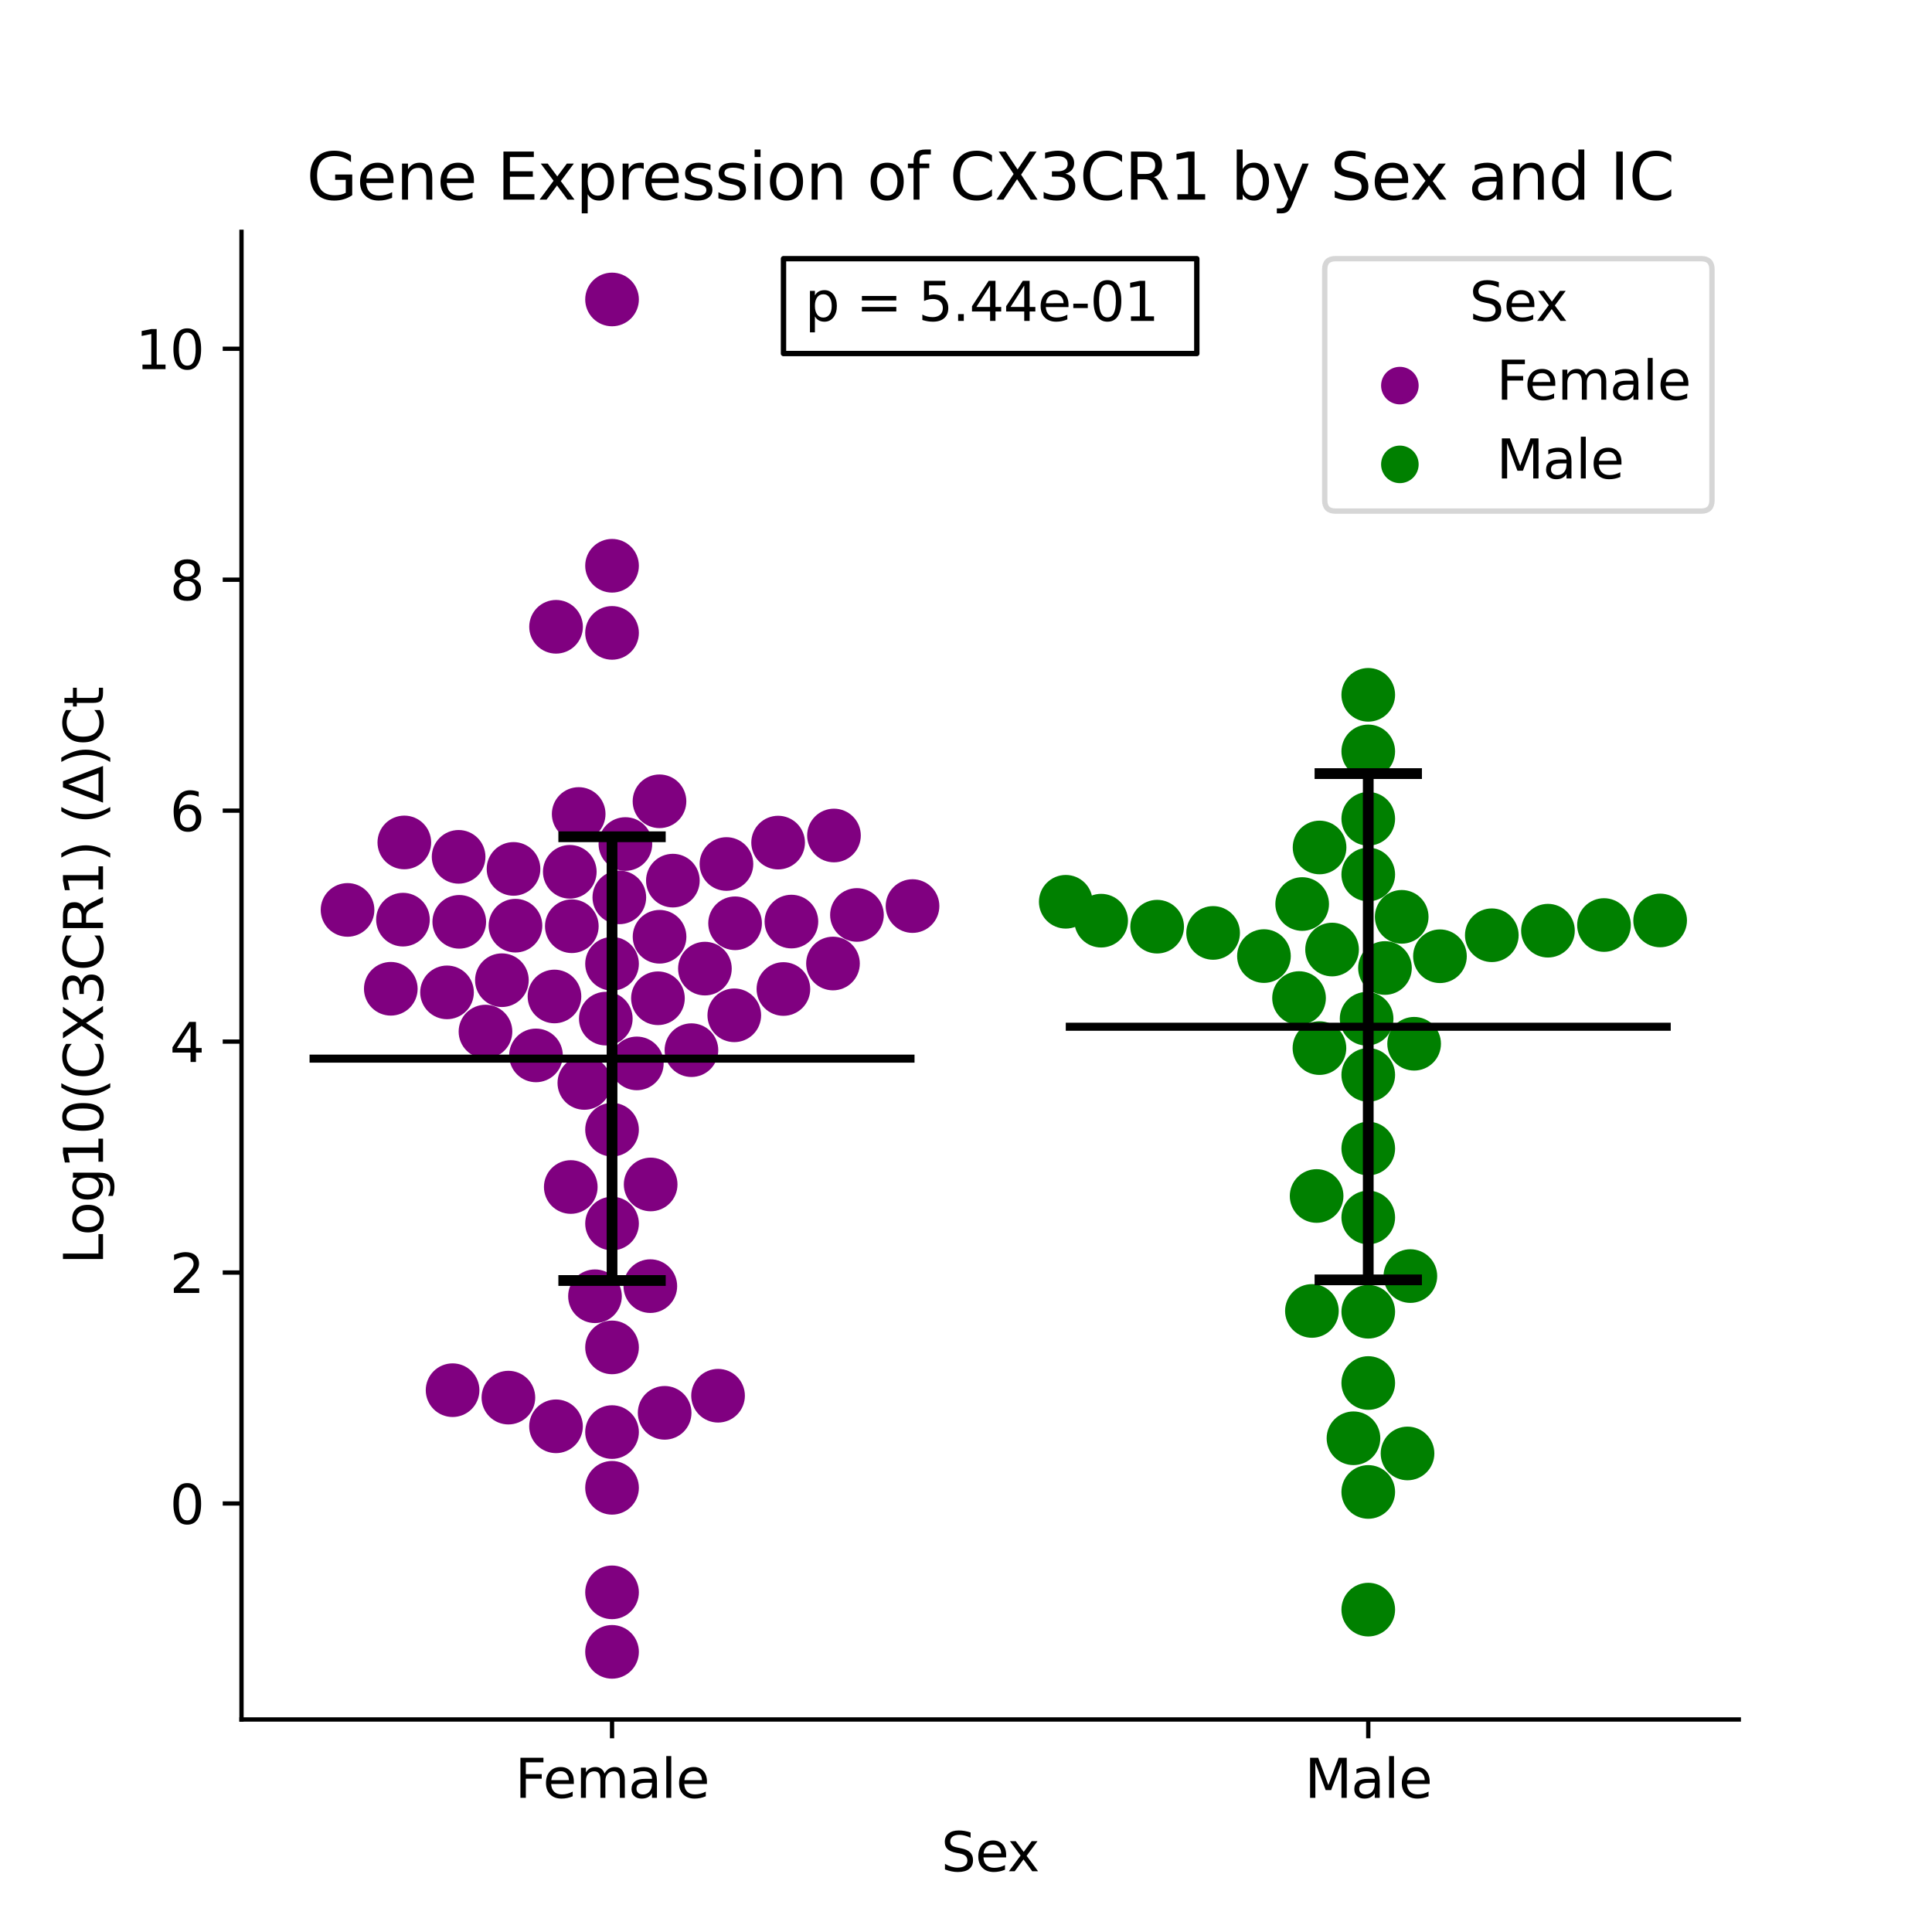 <?xml version="1.0" encoding="utf-8" standalone="no"?>
<!DOCTYPE svg PUBLIC "-//W3C//DTD SVG 1.1//EN"
  "http://www.w3.org/Graphics/SVG/1.1/DTD/svg11.dtd">
<svg xmlns:xlink="http://www.w3.org/1999/xlink" width="360pt" height="360pt" viewBox="0 0 360 360" xmlns="http://www.w3.org/2000/svg" version="1.1">
 <defs>
  <style type="text/css">*{stroke-linejoin: round; stroke-linecap: butt}</style>
 </defs>
 <g id="figure_1">
  <g id="patch_1">
   <path d="M 0 360 
L 360 360 
L 360 0 
L 0 0 
z
" style="fill: #ffffff"/>
  </g>
  <g id="axes_1">
   <g id="patch_2">
    <path d="M 45 320.4 
L 324 320.4 
L 324 43.2 
L 45 43.2 
z
" style="fill: #ffffff"/>
   </g>
   <g id="PathCollection_1">
    <defs>
     <path id="C0_0_d9d4476320" d="M 0 5 
C 1.326 5 2.598 4.473 3.536 3.536 
C 4.473 2.598 5 1.326 5 -0 
C 5 -1.326 4.473 -2.598 3.536 -3.536 
C 2.598 -4.473 1.326 -5 0 -5 
C -1.326 -5 -2.598 -4.473 -3.536 -3.536 
C -4.473 -2.598 -5 -1.326 -5 0 
C -5 1.326 -4.473 2.598 -3.536 3.536 
C -2.598 4.473 -1.326 5 0 5 
z
"/>
    </defs>
    <g clip-path="url(#p9a4b72d7d6)">
     <use xlink:href="#C0_0_d9d4476320" x="155.399" y="155.684" style="fill: #800080"/>
    </g>
    <g clip-path="url(#p9a4b72d7d6)">
     <use xlink:href="#C0_0_d9d4476320" x="114.045" y="210.5" style="fill: #800080"/>
    </g>
    <g clip-path="url(#p9a4b72d7d6)">
     <use xlink:href="#C0_0_d9d4476320" x="75.341" y="156.977" style="fill: #800080"/>
    </g>
    <g clip-path="url(#p9a4b72d7d6)">
     <use xlink:href="#C0_0_d9d4476320" x="155.215" y="179.537" style="fill: #800080"/>
    </g>
    <g clip-path="url(#p9a4b72d7d6)">
     <use xlink:href="#C0_0_d9d4476320" x="72.819" y="184.245" style="fill: #800080"/>
    </g>
    <g clip-path="url(#p9a4b72d7d6)">
     <use xlink:href="#C0_0_d9d4476320" x="90.463" y="192.221" style="fill: #800080"/>
    </g>
    <g clip-path="url(#p9a4b72d7d6)">
     <use xlink:href="#C0_0_d9d4476320" x="145.976" y="184.288" style="fill: #800080"/>
    </g>
    <g clip-path="url(#p9a4b72d7d6)">
     <use xlink:href="#C0_0_d9d4476320" x="110.866" y="241.538" style="fill: #800080"/>
    </g>
    <g clip-path="url(#p9a4b72d7d6)">
     <use xlink:href="#C0_0_d9d4476320" x="96.05" y="172.487" style="fill: #800080"/>
    </g>
    <g clip-path="url(#p9a4b72d7d6)">
     <use xlink:href="#C0_0_d9d4476320" x="123.847" y="263.262" style="fill: #800080"/>
    </g>
    <g clip-path="url(#p9a4b72d7d6)">
     <use xlink:href="#C0_0_d9d4476320" x="135.362" y="160.995" style="fill: #800080"/>
    </g>
    <g clip-path="url(#p9a4b72d7d6)">
     <use xlink:href="#C0_0_d9d4476320" x="106.355" y="221.183" style="fill: #800080"/>
    </g>
    <g clip-path="url(#p9a4b72d7d6)">
     <use xlink:href="#C0_0_d9d4476320" x="114.045" y="105.422" style="fill: #800080"/>
    </g>
    <g clip-path="url(#p9a4b72d7d6)">
     <use xlink:href="#C0_0_d9d4476320" x="107.829" y="151.677" style="fill: #800080"/>
    </g>
    <g clip-path="url(#p9a4b72d7d6)">
     <use xlink:href="#C0_0_d9d4476320" x="112.883" y="189.805" style="fill: #800080"/>
    </g>
    <g clip-path="url(#p9a4b72d7d6)">
     <use xlink:href="#C0_0_d9d4476320" x="136.823" y="189.188" style="fill: #800080"/>
    </g>
    <g clip-path="url(#p9a4b72d7d6)">
     <use xlink:href="#C0_0_d9d4476320" x="114.045" y="55.8" style="fill: #800080"/>
    </g>
    <g clip-path="url(#p9a4b72d7d6)">
     <use xlink:href="#C0_0_d9d4476320" x="170.036" y="168.833" style="fill: #800080"/>
    </g>
    <g clip-path="url(#p9a4b72d7d6)">
     <use xlink:href="#C0_0_d9d4476320" x="106.55" y="172.589" style="fill: #800080"/>
    </g>
    <g clip-path="url(#p9a4b72d7d6)">
     <use xlink:href="#C0_0_d9d4476320" x="114.045" y="117.931" style="fill: #800080"/>
    </g>
    <g clip-path="url(#p9a4b72d7d6)">
     <use xlink:href="#C0_0_d9d4476320" x="116.533" y="157.271" style="fill: #800080"/>
    </g>
    <g clip-path="url(#p9a4b72d7d6)">
     <use xlink:href="#C0_0_d9d4476320" x="159.681" y="170.487" style="fill: #800080"/>
    </g>
    <g clip-path="url(#p9a4b72d7d6)">
     <use xlink:href="#C0_0_d9d4476320" x="103.318" y="185.679" style="fill: #800080"/>
    </g>
    <g clip-path="url(#p9a4b72d7d6)">
     <use xlink:href="#C0_0_d9d4476320" x="121.24" y="220.707" style="fill: #800080"/>
    </g>
    <g clip-path="url(#p9a4b72d7d6)">
     <use xlink:href="#C0_0_d9d4476320" x="125.379" y="164.093" style="fill: #800080"/>
    </g>
    <g clip-path="url(#p9a4b72d7d6)">
     <use xlink:href="#C0_0_d9d4476320" x="95.687" y="161.909" style="fill: #800080"/>
    </g>
    <g clip-path="url(#p9a4b72d7d6)">
     <use xlink:href="#C0_0_d9d4476320" x="122.887" y="149.31" style="fill: #800080"/>
    </g>
    <g clip-path="url(#p9a4b72d7d6)">
     <use xlink:href="#C0_0_d9d4476320" x="122.598" y="186.012" style="fill: #800080"/>
    </g>
    <g clip-path="url(#p9a4b72d7d6)">
     <use xlink:href="#C0_0_d9d4476320" x="75.086" y="171.362" style="fill: #800080"/>
    </g>
    <g clip-path="url(#p9a4b72d7d6)">
     <use xlink:href="#C0_0_d9d4476320" x="103.614" y="116.793" style="fill: #800080"/>
    </g>
    <g clip-path="url(#p9a4b72d7d6)">
     <use xlink:href="#C0_0_d9d4476320" x="114.045" y="179.591" style="fill: #800080"/>
    </g>
    <g clip-path="url(#p9a4b72d7d6)">
     <use xlink:href="#C0_0_d9d4476320" x="114.045" y="307.8" style="fill: #800080"/>
    </g>
    <g clip-path="url(#p9a4b72d7d6)">
     <use xlink:href="#C0_0_d9d4476320" x="133.8" y="260.074" style="fill: #800080"/>
    </g>
    <g clip-path="url(#p9a4b72d7d6)">
     <use xlink:href="#C0_0_d9d4476320" x="93.522" y="182.646" style="fill: #800080"/>
    </g>
    <g clip-path="url(#p9a4b72d7d6)">
     <use xlink:href="#C0_0_d9d4476320" x="64.76" y="169.55" style="fill: #800080"/>
    </g>
    <g clip-path="url(#p9a4b72d7d6)">
     <use xlink:href="#C0_0_d9d4476320" x="108.884" y="201.792" style="fill: #800080"/>
    </g>
    <g clip-path="url(#p9a4b72d7d6)">
     <use xlink:href="#C0_0_d9d4476320" x="99.873" y="196.659" style="fill: #800080"/>
    </g>
    <g clip-path="url(#p9a4b72d7d6)">
     <use xlink:href="#C0_0_d9d4476320" x="136.973" y="172.042" style="fill: #800080"/>
    </g>
    <g clip-path="url(#p9a4b72d7d6)">
     <use xlink:href="#C0_0_d9d4476320" x="118.664" y="198.152" style="fill: #800080"/>
    </g>
    <g clip-path="url(#p9a4b72d7d6)">
     <use xlink:href="#C0_0_d9d4476320" x="114.045" y="251.069" style="fill: #800080"/>
    </g>
    <g clip-path="url(#p9a4b72d7d6)">
     <use xlink:href="#C0_0_d9d4476320" x="83.296" y="184.914" style="fill: #800080"/>
    </g>
    <g clip-path="url(#p9a4b72d7d6)">
     <use xlink:href="#C0_0_d9d4476320" x="114.045" y="227.991" style="fill: #800080"/>
    </g>
    <g clip-path="url(#p9a4b72d7d6)">
     <use xlink:href="#C0_0_d9d4476320" x="147.468" y="171.723" style="fill: #800080"/>
    </g>
    <g clip-path="url(#p9a4b72d7d6)">
     <use xlink:href="#C0_0_d9d4476320" x="114.045" y="266.847" style="fill: #800080"/>
    </g>
    <g clip-path="url(#p9a4b72d7d6)">
     <use xlink:href="#C0_0_d9d4476320" x="85.577" y="171.77" style="fill: #800080"/>
    </g>
    <g clip-path="url(#p9a4b72d7d6)">
     <use xlink:href="#C0_0_d9d4476320" x="122.899" y="174.553" style="fill: #800080"/>
    </g>
    <g clip-path="url(#p9a4b72d7d6)">
     <use xlink:href="#C0_0_d9d4476320" x="121.178" y="239.653" style="fill: #800080"/>
    </g>
    <g clip-path="url(#p9a4b72d7d6)">
     <use xlink:href="#C0_0_d9d4476320" x="114.045" y="296.711" style="fill: #800080"/>
    </g>
    <g clip-path="url(#p9a4b72d7d6)">
     <use xlink:href="#C0_0_d9d4476320" x="114.045" y="277.231" style="fill: #800080"/>
    </g>
    <g clip-path="url(#p9a4b72d7d6)">
     <use xlink:href="#C0_0_d9d4476320" x="94.732" y="260.427" style="fill: #800080"/>
    </g>
    <g clip-path="url(#p9a4b72d7d6)">
     <use xlink:href="#C0_0_d9d4476320" x="131.35" y="180.487" style="fill: #800080"/>
    </g>
    <g clip-path="url(#p9a4b72d7d6)">
     <use xlink:href="#C0_0_d9d4476320" x="85.456" y="159.66" style="fill: #800080"/>
    </g>
    <g clip-path="url(#p9a4b72d7d6)">
     <use xlink:href="#C0_0_d9d4476320" x="128.839" y="195.683" style="fill: #800080"/>
    </g>
    <g clip-path="url(#p9a4b72d7d6)">
     <use xlink:href="#C0_0_d9d4476320" x="115.403" y="167.213" style="fill: #800080"/>
    </g>
    <g clip-path="url(#p9a4b72d7d6)">
     <use xlink:href="#C0_0_d9d4476320" x="106.172" y="162.449" style="fill: #800080"/>
    </g>
    <g clip-path="url(#p9a4b72d7d6)">
     <use xlink:href="#C0_0_d9d4476320" x="144.991" y="157.006" style="fill: #800080"/>
    </g>
    <g clip-path="url(#p9a4b72d7d6)">
     <use xlink:href="#C0_0_d9d4476320" x="103.606" y="265.771" style="fill: #800080"/>
    </g>
    <g clip-path="url(#p9a4b72d7d6)">
     <use xlink:href="#C0_0_d9d4476320" x="84.333" y="259.042" style="fill: #800080"/>
    </g>
   </g>
   <g id="PathCollection_2">
    <defs>
     <path id="C1_0_59fff9410a" d="M 0 5 
C 1.326 5 2.598 4.473 3.536 3.536 
C 4.473 2.598 5 1.326 5 -0 
C 5 -1.326 4.473 -2.598 3.536 -3.536 
C 2.598 -4.473 1.326 -5 0 -5 
C -1.326 -5 -2.598 -4.473 -3.536 -3.536 
C -4.473 -2.598 -5 -1.326 -5 0 
C -5 1.326 -4.473 2.598 -3.536 3.536 
C -2.598 4.473 -1.326 5 0 5 
z
"/>
    </defs>
    <g clip-path="url(#p9a4b72d7d6)">
     <use xlink:href="#C1_0_59fff9410a" x="245.883" y="157.914" style="fill: #008000"/>
    </g>
    <g clip-path="url(#p9a4b72d7d6)">
     <use xlink:href="#C1_0_59fff9410a" x="277.977" y="174.271" style="fill: #008000"/>
    </g>
    <g clip-path="url(#p9a4b72d7d6)">
     <use xlink:href="#C1_0_59fff9410a" x="254.955" y="226.86" style="fill: #008000"/>
    </g>
    <g clip-path="url(#p9a4b72d7d6)">
     <use xlink:href="#C1_0_59fff9410a" x="245.333" y="222.857" style="fill: #008000"/>
    </g>
    <g clip-path="url(#p9a4b72d7d6)">
     <use xlink:href="#C1_0_59fff9410a" x="242.642" y="168.454" style="fill: #008000"/>
    </g>
    <g clip-path="url(#p9a4b72d7d6)">
     <use xlink:href="#C1_0_59fff9410a" x="226.046" y="173.838" style="fill: #008000"/>
    </g>
    <g clip-path="url(#p9a4b72d7d6)">
     <use xlink:href="#C1_0_59fff9410a" x="198.591" y="168.033" style="fill: #008000"/>
    </g>
    <g clip-path="url(#p9a4b72d7d6)">
     <use xlink:href="#C1_0_59fff9410a" x="262.271" y="270.83" style="fill: #008000"/>
    </g>
    <g clip-path="url(#p9a4b72d7d6)">
     <use xlink:href="#C1_0_59fff9410a" x="254.955" y="299.931" style="fill: #008000"/>
    </g>
    <g clip-path="url(#p9a4b72d7d6)">
     <use xlink:href="#C1_0_59fff9410a" x="244.456" y="244.277" style="fill: #008000"/>
    </g>
    <g clip-path="url(#p9a4b72d7d6)">
     <use xlink:href="#C1_0_59fff9410a" x="254.955" y="278.002" style="fill: #008000"/>
    </g>
    <g clip-path="url(#p9a4b72d7d6)">
     <use xlink:href="#C1_0_59fff9410a" x="245.859" y="195.299" style="fill: #008000"/>
    </g>
    <g clip-path="url(#p9a4b72d7d6)">
     <use xlink:href="#C1_0_59fff9410a" x="298.881" y="172.366" style="fill: #008000"/>
    </g>
    <g clip-path="url(#p9a4b72d7d6)">
     <use xlink:href="#C1_0_59fff9410a" x="254.955" y="214.017" style="fill: #008000"/>
    </g>
    <g clip-path="url(#p9a4b72d7d6)">
     <use xlink:href="#C1_0_59fff9410a" x="263.503" y="194.488" style="fill: #008000"/>
    </g>
    <g clip-path="url(#p9a4b72d7d6)">
     <use xlink:href="#C1_0_59fff9410a" x="254.648" y="189.829" style="fill: #008000"/>
    </g>
    <g clip-path="url(#p9a4b72d7d6)">
     <use xlink:href="#C1_0_59fff9410a" x="262.801" y="237.779" style="fill: #008000"/>
    </g>
    <g clip-path="url(#p9a4b72d7d6)">
     <use xlink:href="#C1_0_59fff9410a" x="268.314" y="178.183" style="fill: #008000"/>
    </g>
    <g clip-path="url(#p9a4b72d7d6)">
     <use xlink:href="#C1_0_59fff9410a" x="254.955" y="129.471" style="fill: #008000"/>
    </g>
    <g clip-path="url(#p9a4b72d7d6)">
     <use xlink:href="#C1_0_59fff9410a" x="235.518" y="178.154" style="fill: #008000"/>
    </g>
    <g clip-path="url(#p9a4b72d7d6)">
     <use xlink:href="#C1_0_59fff9410a" x="309.343" y="171.513" style="fill: #008000"/>
    </g>
    <g clip-path="url(#p9a4b72d7d6)">
     <use xlink:href="#C1_0_59fff9410a" x="254.955" y="257.706" style="fill: #008000"/>
    </g>
    <g clip-path="url(#p9a4b72d7d6)">
     <use xlink:href="#C1_0_59fff9410a" x="254.955" y="200.295" style="fill: #008000"/>
    </g>
    <g clip-path="url(#p9a4b72d7d6)">
     <use xlink:href="#C1_0_59fff9410a" x="252.2" y="268.001" style="fill: #008000"/>
    </g>
    <g clip-path="url(#p9a4b72d7d6)">
     <use xlink:href="#C1_0_59fff9410a" x="254.955" y="244.424" style="fill: #008000"/>
    </g>
    <g clip-path="url(#p9a4b72d7d6)">
     <use xlink:href="#C1_0_59fff9410a" x="254.955" y="152.57" style="fill: #008000"/>
    </g>
    <g clip-path="url(#p9a4b72d7d6)">
     <use xlink:href="#C1_0_59fff9410a" x="288.44" y="173.422" style="fill: #008000"/>
    </g>
    <g clip-path="url(#p9a4b72d7d6)">
     <use xlink:href="#C1_0_59fff9410a" x="248.211" y="176.932" style="fill: #008000"/>
    </g>
    <g clip-path="url(#p9a4b72d7d6)">
     <use xlink:href="#C1_0_59fff9410a" x="215.618" y="172.672" style="fill: #008000"/>
    </g>
    <g clip-path="url(#p9a4b72d7d6)">
     <use xlink:href="#C1_0_59fff9410a" x="258.069" y="180.374" style="fill: #008000"/>
    </g>
    <g clip-path="url(#p9a4b72d7d6)">
     <use xlink:href="#C1_0_59fff9410a" x="205.183" y="171.555" style="fill: #008000"/>
    </g>
    <g clip-path="url(#p9a4b72d7d6)">
     <use xlink:href="#C1_0_59fff9410a" x="242.058" y="185.977" style="fill: #008000"/>
    </g>
    <g clip-path="url(#p9a4b72d7d6)">
     <use xlink:href="#C1_0_59fff9410a" x="254.955" y="162.95" style="fill: #008000"/>
    </g>
    <g clip-path="url(#p9a4b72d7d6)">
     <use xlink:href="#C1_0_59fff9410a" x="261.187" y="170.839" style="fill: #008000"/>
    </g>
    <g clip-path="url(#p9a4b72d7d6)">
     <use xlink:href="#C1_0_59fff9410a" x="254.955" y="140.014" style="fill: #008000"/>
    </g>
   </g>
   <g id="PathCollection_3"/>
   <g id="PathCollection_4"/>
   <g id="matplotlib.axis_1">
    <g id="xtick_1">
     <g id="line2d_1">
      <defs>
       <path id="m5fbf4f1d4d" d="M 0 0 
L 0 3.5 
" style="stroke: #000000; stroke-width: 0.8"/>
      </defs>
      <g>
       <use xlink:href="#m5fbf4f1d4d" x="114.045" y="320.4" style="stroke: #000000; stroke-width: 0.8"/>
      </g>
     </g>
     <g id="text_1">
      <!-- Female -->
      <g transform="translate(95.968 334.998) scale(0.1 -0.1)">
       <defs>
        <path id="DejaVuSans-46" d="M 628 4666 
L 3309 4666 
L 3309 4134 
L 1259 4134 
L 1259 2759 
L 3109 2759 
L 3109 2228 
L 1259 2228 
L 1259 0 
L 628 0 
L 628 4666 
z
" transform="scale(0.016)"/>
        <path id="DejaVuSans-65" d="M 3597 1894 
L 3597 1613 
L 953 1613 
Q 991 1019 1311 708 
Q 1631 397 2203 397 
Q 2534 397 2845 478 
Q 3156 559 3463 722 
L 3463 178 
Q 3153 47 2828 -22 
Q 2503 -91 2169 -91 
Q 1331 -91 842 396 
Q 353 884 353 1716 
Q 353 2575 817 3079 
Q 1281 3584 2069 3584 
Q 2775 3584 3186 3129 
Q 3597 2675 3597 1894 
z
M 3022 2063 
Q 3016 2534 2758 2815 
Q 2500 3097 2075 3097 
Q 1594 3097 1305 2825 
Q 1016 2553 972 2059 
L 3022 2063 
z
" transform="scale(0.016)"/>
        <path id="DejaVuSans-6d" d="M 3328 2828 
Q 3544 3216 3844 3400 
Q 4144 3584 4550 3584 
Q 5097 3584 5394 3201 
Q 5691 2819 5691 2113 
L 5691 0 
L 5113 0 
L 5113 2094 
Q 5113 2597 4934 2840 
Q 4756 3084 4391 3084 
Q 3944 3084 3684 2787 
Q 3425 2491 3425 1978 
L 3425 0 
L 2847 0 
L 2847 2094 
Q 2847 2600 2669 2842 
Q 2491 3084 2119 3084 
Q 1678 3084 1418 2786 
Q 1159 2488 1159 1978 
L 1159 0 
L 581 0 
L 581 3500 
L 1159 3500 
L 1159 2956 
Q 1356 3278 1631 3431 
Q 1906 3584 2284 3584 
Q 2666 3584 2933 3390 
Q 3200 3197 3328 2828 
z
" transform="scale(0.016)"/>
        <path id="DejaVuSans-61" d="M 2194 1759 
Q 1497 1759 1228 1600 
Q 959 1441 959 1056 
Q 959 750 1161 570 
Q 1363 391 1709 391 
Q 2188 391 2477 730 
Q 2766 1069 2766 1631 
L 2766 1759 
L 2194 1759 
z
M 3341 1997 
L 3341 0 
L 2766 0 
L 2766 531 
Q 2569 213 2275 61 
Q 1981 -91 1556 -91 
Q 1019 -91 701 211 
Q 384 513 384 1019 
Q 384 1609 779 1909 
Q 1175 2209 1959 2209 
L 2766 2209 
L 2766 2266 
Q 2766 2663 2505 2880 
Q 2244 3097 1772 3097 
Q 1472 3097 1187 3025 
Q 903 2953 641 2809 
L 641 3341 
Q 956 3463 1253 3523 
Q 1550 3584 1831 3584 
Q 2591 3584 2966 3190 
Q 3341 2797 3341 1997 
z
" transform="scale(0.016)"/>
        <path id="DejaVuSans-6c" d="M 603 4863 
L 1178 4863 
L 1178 0 
L 603 0 
L 603 4863 
z
" transform="scale(0.016)"/>
       </defs>
       <use xlink:href="#DejaVuSans-46"/>
       <use xlink:href="#DejaVuSans-65" x="52.02"/>
       <use xlink:href="#DejaVuSans-6d" x="113.543"/>
       <use xlink:href="#DejaVuSans-61" x="210.955"/>
       <use xlink:href="#DejaVuSans-6c" x="272.234"/>
       <use xlink:href="#DejaVuSans-65" x="300.018"/>
      </g>
     </g>
    </g>
    <g id="xtick_2">
     <g id="line2d_2">
      <g>
       <use xlink:href="#m5fbf4f1d4d" x="254.955" y="320.4" style="stroke: #000000; stroke-width: 0.8"/>
      </g>
     </g>
     <g id="text_2">
      <!-- Male -->
      <g transform="translate(243.111 334.998) scale(0.1 -0.1)">
       <defs>
        <path id="DejaVuSans-4d" d="M 628 4666 
L 1569 4666 
L 2759 1491 
L 3956 4666 
L 4897 4666 
L 4897 0 
L 4281 0 
L 4281 4097 
L 3078 897 
L 2444 897 
L 1241 4097 
L 1241 0 
L 628 0 
L 628 4666 
z
" transform="scale(0.016)"/>
       </defs>
       <use xlink:href="#DejaVuSans-4d"/>
       <use xlink:href="#DejaVuSans-61" x="86.279"/>
       <use xlink:href="#DejaVuSans-6c" x="147.559"/>
       <use xlink:href="#DejaVuSans-65" x="175.342"/>
      </g>
     </g>
    </g>
    <g id="text_3">
     <!-- Sex -->
     <g transform="translate(175.377 348.677) scale(0.1 -0.1)">
      <defs>
       <path id="DejaVuSans-53" d="M 3425 4513 
L 3425 3897 
Q 3066 4069 2747 4153 
Q 2428 4238 2131 4238 
Q 1616 4238 1336 4038 
Q 1056 3838 1056 3469 
Q 1056 3159 1242 3001 
Q 1428 2844 1947 2747 
L 2328 2669 
Q 3034 2534 3370 2195 
Q 3706 1856 3706 1288 
Q 3706 609 3251 259 
Q 2797 -91 1919 -91 
Q 1588 -91 1214 -16 
Q 841 59 441 206 
L 441 856 
Q 825 641 1194 531 
Q 1563 422 1919 422 
Q 2459 422 2753 634 
Q 3047 847 3047 1241 
Q 3047 1584 2836 1778 
Q 2625 1972 2144 2069 
L 1759 2144 
Q 1053 2284 737 2584 
Q 422 2884 422 3419 
Q 422 4038 858 4394 
Q 1294 4750 2059 4750 
Q 2388 4750 2728 4690 
Q 3069 4631 3425 4513 
z
" transform="scale(0.016)"/>
       <path id="DejaVuSans-78" d="M 3513 3500 
L 2247 1797 
L 3578 0 
L 2900 0 
L 1881 1375 
L 863 0 
L 184 0 
L 1544 1831 
L 300 3500 
L 978 3500 
L 1906 2253 
L 2834 3500 
L 3513 3500 
z
" transform="scale(0.016)"/>
      </defs>
      <use xlink:href="#DejaVuSans-53"/>
      <use xlink:href="#DejaVuSans-65" x="63.477"/>
      <use xlink:href="#DejaVuSans-78" x="123.25"/>
     </g>
    </g>
   </g>
   <g id="matplotlib.axis_2">
    <g id="ytick_1">
     <g id="line2d_3">
      <defs>
       <path id="m58222d2462" d="M 0 0 
L -3.5 0 
" style="stroke: #000000; stroke-width: 0.8"/>
      </defs>
      <g>
       <use xlink:href="#m58222d2462" x="45" y="280.153" style="stroke: #000000; stroke-width: 0.8"/>
      </g>
     </g>
     <g id="text_4">
      <!-- 0 -->
      <g transform="translate(31.637 283.952) scale(0.1 -0.1)">
       <defs>
        <path id="DejaVuSans-30" d="M 2034 4250 
Q 1547 4250 1301 3770 
Q 1056 3291 1056 2328 
Q 1056 1369 1301 889 
Q 1547 409 2034 409 
Q 2525 409 2770 889 
Q 3016 1369 3016 2328 
Q 3016 3291 2770 3770 
Q 2525 4250 2034 4250 
z
M 2034 4750 
Q 2819 4750 3233 4129 
Q 3647 3509 3647 2328 
Q 3647 1150 3233 529 
Q 2819 -91 2034 -91 
Q 1250 -91 836 529 
Q 422 1150 422 2328 
Q 422 3509 836 4129 
Q 1250 4750 2034 4750 
z
" transform="scale(0.016)"/>
       </defs>
       <use xlink:href="#DejaVuSans-30"/>
      </g>
     </g>
    </g>
    <g id="ytick_2">
     <g id="line2d_4">
      <g>
       <use xlink:href="#m58222d2462" x="45" y="237.119" style="stroke: #000000; stroke-width: 0.8"/>
      </g>
     </g>
     <g id="text_5">
      <!-- 2 -->
      <g transform="translate(31.637 240.918) scale(0.1 -0.1)">
       <defs>
        <path id="DejaVuSans-32" d="M 1228 531 
L 3431 531 
L 3431 0 
L 469 0 
L 469 531 
Q 828 903 1448 1529 
Q 2069 2156 2228 2338 
Q 2531 2678 2651 2914 
Q 2772 3150 2772 3378 
Q 2772 3750 2511 3984 
Q 2250 4219 1831 4219 
Q 1534 4219 1204 4116 
Q 875 4013 500 3803 
L 500 4441 
Q 881 4594 1212 4672 
Q 1544 4750 1819 4750 
Q 2544 4750 2975 4387 
Q 3406 4025 3406 3419 
Q 3406 3131 3298 2873 
Q 3191 2616 2906 2266 
Q 2828 2175 2409 1742 
Q 1991 1309 1228 531 
z
" transform="scale(0.016)"/>
       </defs>
       <use xlink:href="#DejaVuSans-32"/>
      </g>
     </g>
    </g>
    <g id="ytick_3">
     <g id="line2d_5">
      <g>
       <use xlink:href="#m58222d2462" x="45" y="194.086" style="stroke: #000000; stroke-width: 0.8"/>
      </g>
     </g>
     <g id="text_6">
      <!-- 4 -->
      <g transform="translate(31.637 197.885) scale(0.1 -0.1)">
       <defs>
        <path id="DejaVuSans-34" d="M 2419 4116 
L 825 1625 
L 2419 1625 
L 2419 4116 
z
M 2253 4666 
L 3047 4666 
L 3047 1625 
L 3713 1625 
L 3713 1100 
L 3047 1100 
L 3047 0 
L 2419 0 
L 2419 1100 
L 313 1100 
L 313 1709 
L 2253 4666 
z
" transform="scale(0.016)"/>
       </defs>
       <use xlink:href="#DejaVuSans-34"/>
      </g>
     </g>
    </g>
    <g id="ytick_4">
     <g id="line2d_6">
      <g>
       <use xlink:href="#m58222d2462" x="45" y="151.052" style="stroke: #000000; stroke-width: 0.8"/>
      </g>
     </g>
     <g id="text_7">
      <!-- 6 -->
      <g transform="translate(31.637 154.851) scale(0.1 -0.1)">
       <defs>
        <path id="DejaVuSans-36" d="M 2113 2584 
Q 1688 2584 1439 2293 
Q 1191 2003 1191 1497 
Q 1191 994 1439 701 
Q 1688 409 2113 409 
Q 2538 409 2786 701 
Q 3034 994 3034 1497 
Q 3034 2003 2786 2293 
Q 2538 2584 2113 2584 
z
M 3366 4563 
L 3366 3988 
Q 3128 4100 2886 4159 
Q 2644 4219 2406 4219 
Q 1781 4219 1451 3797 
Q 1122 3375 1075 2522 
Q 1259 2794 1537 2939 
Q 1816 3084 2150 3084 
Q 2853 3084 3261 2657 
Q 3669 2231 3669 1497 
Q 3669 778 3244 343 
Q 2819 -91 2113 -91 
Q 1303 -91 875 529 
Q 447 1150 447 2328 
Q 447 3434 972 4092 
Q 1497 4750 2381 4750 
Q 2619 4750 2861 4703 
Q 3103 4656 3366 4563 
z
" transform="scale(0.016)"/>
       </defs>
       <use xlink:href="#DejaVuSans-36"/>
      </g>
     </g>
    </g>
    <g id="ytick_5">
     <g id="line2d_7">
      <g>
       <use xlink:href="#m58222d2462" x="45" y="108.018" style="stroke: #000000; stroke-width: 0.8"/>
      </g>
     </g>
     <g id="text_8">
      <!-- 8 -->
      <g transform="translate(31.637 111.818) scale(0.1 -0.1)">
       <defs>
        <path id="DejaVuSans-38" d="M 2034 2216 
Q 1584 2216 1326 1975 
Q 1069 1734 1069 1313 
Q 1069 891 1326 650 
Q 1584 409 2034 409 
Q 2484 409 2743 651 
Q 3003 894 3003 1313 
Q 3003 1734 2745 1975 
Q 2488 2216 2034 2216 
z
M 1403 2484 
Q 997 2584 770 2862 
Q 544 3141 544 3541 
Q 544 4100 942 4425 
Q 1341 4750 2034 4750 
Q 2731 4750 3128 4425 
Q 3525 4100 3525 3541 
Q 3525 3141 3298 2862 
Q 3072 2584 2669 2484 
Q 3125 2378 3379 2068 
Q 3634 1759 3634 1313 
Q 3634 634 3220 271 
Q 2806 -91 2034 -91 
Q 1263 -91 848 271 
Q 434 634 434 1313 
Q 434 1759 690 2068 
Q 947 2378 1403 2484 
z
M 1172 3481 
Q 1172 3119 1398 2916 
Q 1625 2713 2034 2713 
Q 2441 2713 2670 2916 
Q 2900 3119 2900 3481 
Q 2900 3844 2670 4047 
Q 2441 4250 2034 4250 
Q 1625 4250 1398 4047 
Q 1172 3844 1172 3481 
z
" transform="scale(0.016)"/>
       </defs>
       <use xlink:href="#DejaVuSans-38"/>
      </g>
     </g>
    </g>
    <g id="ytick_6">
     <g id="line2d_8">
      <g>
       <use xlink:href="#m58222d2462" x="45" y="64.985" style="stroke: #000000; stroke-width: 0.8"/>
      </g>
     </g>
     <g id="text_9">
      <!-- 10 -->
      <g transform="translate(25.275 68.784) scale(0.1 -0.1)">
       <defs>
        <path id="DejaVuSans-31" d="M 794 531 
L 1825 531 
L 1825 4091 
L 703 3866 
L 703 4441 
L 1819 4666 
L 2450 4666 
L 2450 531 
L 3481 531 
L 3481 0 
L 794 0 
L 794 531 
z
" transform="scale(0.016)"/>
       </defs>
       <use xlink:href="#DejaVuSans-31"/>
       <use xlink:href="#DejaVuSans-30" x="63.623"/>
      </g>
     </g>
    </g>
    <g id="text_10">
     <!-- Log10(CX3CR1) (Δ)Ct -->
     <g transform="translate(19.195 235.603) rotate(-90) scale(0.1 -0.1)">
      <defs>
       <path id="DejaVuSans-4c" d="M 628 4666 
L 1259 4666 
L 1259 531 
L 3531 531 
L 3531 0 
L 628 0 
L 628 4666 
z
" transform="scale(0.016)"/>
       <path id="DejaVuSans-6f" d="M 1959 3097 
Q 1497 3097 1228 2736 
Q 959 2375 959 1747 
Q 959 1119 1226 758 
Q 1494 397 1959 397 
Q 2419 397 2687 759 
Q 2956 1122 2956 1747 
Q 2956 2369 2687 2733 
Q 2419 3097 1959 3097 
z
M 1959 3584 
Q 2709 3584 3137 3096 
Q 3566 2609 3566 1747 
Q 3566 888 3137 398 
Q 2709 -91 1959 -91 
Q 1206 -91 779 398 
Q 353 888 353 1747 
Q 353 2609 779 3096 
Q 1206 3584 1959 3584 
z
" transform="scale(0.016)"/>
       <path id="DejaVuSans-67" d="M 2906 1791 
Q 2906 2416 2648 2759 
Q 2391 3103 1925 3103 
Q 1463 3103 1205 2759 
Q 947 2416 947 1791 
Q 947 1169 1205 825 
Q 1463 481 1925 481 
Q 2391 481 2648 825 
Q 2906 1169 2906 1791 
z
M 3481 434 
Q 3481 -459 3084 -895 
Q 2688 -1331 1869 -1331 
Q 1566 -1331 1297 -1286 
Q 1028 -1241 775 -1147 
L 775 -588 
Q 1028 -725 1275 -790 
Q 1522 -856 1778 -856 
Q 2344 -856 2625 -561 
Q 2906 -266 2906 331 
L 2906 616 
Q 2728 306 2450 153 
Q 2172 0 1784 0 
Q 1141 0 747 490 
Q 353 981 353 1791 
Q 353 2603 747 3093 
Q 1141 3584 1784 3584 
Q 2172 3584 2450 3431 
Q 2728 3278 2906 2969 
L 2906 3500 
L 3481 3500 
L 3481 434 
z
" transform="scale(0.016)"/>
       <path id="DejaVuSans-28" d="M 1984 4856 
Q 1566 4138 1362 3434 
Q 1159 2731 1159 2009 
Q 1159 1288 1364 580 
Q 1569 -128 1984 -844 
L 1484 -844 
Q 1016 -109 783 600 
Q 550 1309 550 2009 
Q 550 2706 781 3412 
Q 1013 4119 1484 4856 
L 1984 4856 
z
" transform="scale(0.016)"/>
       <path id="DejaVuSans-43" d="M 4122 4306 
L 4122 3641 
Q 3803 3938 3442 4084 
Q 3081 4231 2675 4231 
Q 1875 4231 1450 3742 
Q 1025 3253 1025 2328 
Q 1025 1406 1450 917 
Q 1875 428 2675 428 
Q 3081 428 3442 575 
Q 3803 722 4122 1019 
L 4122 359 
Q 3791 134 3420 21 
Q 3050 -91 2638 -91 
Q 1578 -91 968 557 
Q 359 1206 359 2328 
Q 359 3453 968 4101 
Q 1578 4750 2638 4750 
Q 3056 4750 3426 4639 
Q 3797 4528 4122 4306 
z
" transform="scale(0.016)"/>
       <path id="DejaVuSans-58" d="M 403 4666 
L 1081 4666 
L 2241 2931 
L 3406 4666 
L 4084 4666 
L 2584 2425 
L 4184 0 
L 3506 0 
L 2194 1984 
L 872 0 
L 191 0 
L 1856 2491 
L 403 4666 
z
" transform="scale(0.016)"/>
       <path id="DejaVuSans-33" d="M 2597 2516 
Q 3050 2419 3304 2112 
Q 3559 1806 3559 1356 
Q 3559 666 3084 287 
Q 2609 -91 1734 -91 
Q 1441 -91 1130 -33 
Q 819 25 488 141 
L 488 750 
Q 750 597 1062 519 
Q 1375 441 1716 441 
Q 2309 441 2620 675 
Q 2931 909 2931 1356 
Q 2931 1769 2642 2001 
Q 2353 2234 1838 2234 
L 1294 2234 
L 1294 2753 
L 1863 2753 
Q 2328 2753 2575 2939 
Q 2822 3125 2822 3475 
Q 2822 3834 2567 4026 
Q 2313 4219 1838 4219 
Q 1578 4219 1281 4162 
Q 984 4106 628 3988 
L 628 4550 
Q 988 4650 1302 4700 
Q 1616 4750 1894 4750 
Q 2613 4750 3031 4423 
Q 3450 4097 3450 3541 
Q 3450 3153 3228 2886 
Q 3006 2619 2597 2516 
z
" transform="scale(0.016)"/>
       <path id="DejaVuSans-52" d="M 2841 2188 
Q 3044 2119 3236 1894 
Q 3428 1669 3622 1275 
L 4263 0 
L 3584 0 
L 2988 1197 
Q 2756 1666 2539 1819 
Q 2322 1972 1947 1972 
L 1259 1972 
L 1259 0 
L 628 0 
L 628 4666 
L 2053 4666 
Q 2853 4666 3247 4331 
Q 3641 3997 3641 3322 
Q 3641 2881 3436 2590 
Q 3231 2300 2841 2188 
z
M 1259 4147 
L 1259 2491 
L 2053 2491 
Q 2509 2491 2742 2702 
Q 2975 2913 2975 3322 
Q 2975 3731 2742 3939 
Q 2509 4147 2053 4147 
L 1259 4147 
z
" transform="scale(0.016)"/>
       <path id="DejaVuSans-29" d="M 513 4856 
L 1013 4856 
Q 1481 4119 1714 3412 
Q 1947 2706 1947 2009 
Q 1947 1309 1714 600 
Q 1481 -109 1013 -844 
L 513 -844 
Q 928 -128 1133 580 
Q 1338 1288 1338 2009 
Q 1338 2731 1133 3434 
Q 928 4138 513 4856 
z
" transform="scale(0.016)"/>
       <path id="DejaVuSans-20" transform="scale(0.016)"/>
       <path id="DejaVuSans-394" d="M 2188 4044 
L 906 525 
L 3472 525 
L 2188 4044 
z
M 50 0 
L 1831 4666 
L 2547 4666 
L 4325 0 
L 50 0 
z
" transform="scale(0.016)"/>
       <path id="DejaVuSans-74" d="M 1172 4494 
L 1172 3500 
L 2356 3500 
L 2356 3053 
L 1172 3053 
L 1172 1153 
Q 1172 725 1289 603 
Q 1406 481 1766 481 
L 2356 481 
L 2356 0 
L 1766 0 
Q 1100 0 847 248 
Q 594 497 594 1153 
L 594 3053 
L 172 3053 
L 172 3500 
L 594 3500 
L 594 4494 
L 1172 4494 
z
" transform="scale(0.016)"/>
      </defs>
      <use xlink:href="#DejaVuSans-4c"/>
      <use xlink:href="#DejaVuSans-6f" x="53.963"/>
      <use xlink:href="#DejaVuSans-67" x="115.145"/>
      <use xlink:href="#DejaVuSans-31" x="178.621"/>
      <use xlink:href="#DejaVuSans-30" x="242.244"/>
      <use xlink:href="#DejaVuSans-28" x="305.867"/>
      <use xlink:href="#DejaVuSans-43" x="344.881"/>
      <use xlink:href="#DejaVuSans-58" x="414.705"/>
      <use xlink:href="#DejaVuSans-33" x="483.211"/>
      <use xlink:href="#DejaVuSans-43" x="546.834"/>
      <use xlink:href="#DejaVuSans-52" x="616.658"/>
      <use xlink:href="#DejaVuSans-31" x="686.141"/>
      <use xlink:href="#DejaVuSans-29" x="749.764"/>
      <use xlink:href="#DejaVuSans-20" x="788.777"/>
      <use xlink:href="#DejaVuSans-28" x="820.564"/>
      <use xlink:href="#DejaVuSans-394" x="859.578"/>
      <use xlink:href="#DejaVuSans-29" x="927.986"/>
      <use xlink:href="#DejaVuSans-43" x="967"/>
      <use xlink:href="#DejaVuSans-74" x="1036.824"/>
     </g>
    </g>
   </g>
   <g id="LineCollection_1">
    <path d="M 114.045 238.602 
L 114.045 155.918 
" clip-path="url(#p9a4b72d7d6)" style="fill: none; stroke: #000000; stroke-width: 2"/>
   </g>
   <g id="line2d_9">
    <defs>
     <path id="me56d95c15c" d="M 10 0 
L -10 -0 
" style="stroke: #000000; stroke-width: 2"/>
    </defs>
    <g clip-path="url(#p9a4b72d7d6)">
     <use xlink:href="#me56d95c15c" x="114.045" y="238.602" style="stroke: #000000; stroke-width: 2"/>
    </g>
   </g>
   <g id="line2d_10">
    <g clip-path="url(#p9a4b72d7d6)">
     <use xlink:href="#me56d95c15c" x="114.045" y="155.918" style="stroke: #000000; stroke-width: 2"/>
    </g>
   </g>
   <g id="LineCollection_2">
    <path d="M 254.955 238.482 
L 254.955 144.149 
" clip-path="url(#p9a4b72d7d6)" style="fill: none; stroke: #000000; stroke-width: 2"/>
   </g>
   <g id="line2d_11">
    <g clip-path="url(#p9a4b72d7d6)">
     <use xlink:href="#me56d95c15c" x="254.955" y="238.482" style="stroke: #000000; stroke-width: 2"/>
    </g>
   </g>
   <g id="line2d_12">
    <g clip-path="url(#p9a4b72d7d6)">
     <use xlink:href="#me56d95c15c" x="254.955" y="144.149" style="stroke: #000000; stroke-width: 2"/>
    </g>
   </g>
   <g id="LineCollection_3">
    <path d="M 57.682 197.26 
L 170.409 197.26 
" clip-path="url(#p9a4b72d7d6)" style="fill: none; stroke: #000000; stroke-width: 1.5"/>
   </g>
   <g id="LineCollection_4">
    <path d="M 198.591 191.315 
L 311.318 191.315 
" clip-path="url(#p9a4b72d7d6)" style="fill: none; stroke: #000000; stroke-width: 1.5"/>
   </g>
   <g id="patch_3">
    <path d="M 45 320.4 
L 45 43.2 
" style="fill: none; stroke: #000000; stroke-width: 0.8; stroke-linejoin: miter; stroke-linecap: square"/>
   </g>
   <g id="patch_4">
    <path d="M 45 320.4 
L 324 320.4 
" style="fill: none; stroke: #000000; stroke-width: 0.8; stroke-linejoin: miter; stroke-linecap: square"/>
   </g>
   <g id="text_11">
    <!-- Gene Expression of CX3CR1 by Sex and IC -->
    <g transform="translate(57.117 37.2) scale(0.12 -0.12)">
     <defs>
      <path id="DejaVuSans-47" d="M 3809 666 
L 3809 1919 
L 2778 1919 
L 2778 2438 
L 4434 2438 
L 4434 434 
Q 4069 175 3628 42 
Q 3188 -91 2688 -91 
Q 1594 -91 976 548 
Q 359 1188 359 2328 
Q 359 3472 976 4111 
Q 1594 4750 2688 4750 
Q 3144 4750 3555 4637 
Q 3966 4525 4313 4306 
L 4313 3634 
Q 3963 3931 3569 4081 
Q 3175 4231 2741 4231 
Q 1884 4231 1454 3753 
Q 1025 3275 1025 2328 
Q 1025 1384 1454 906 
Q 1884 428 2741 428 
Q 3075 428 3337 486 
Q 3600 544 3809 666 
z
" transform="scale(0.016)"/>
      <path id="DejaVuSans-6e" d="M 3513 2113 
L 3513 0 
L 2938 0 
L 2938 2094 
Q 2938 2591 2744 2837 
Q 2550 3084 2163 3084 
Q 1697 3084 1428 2787 
Q 1159 2491 1159 1978 
L 1159 0 
L 581 0 
L 581 3500 
L 1159 3500 
L 1159 2956 
Q 1366 3272 1645 3428 
Q 1925 3584 2291 3584 
Q 2894 3584 3203 3211 
Q 3513 2838 3513 2113 
z
" transform="scale(0.016)"/>
      <path id="DejaVuSans-45" d="M 628 4666 
L 3578 4666 
L 3578 4134 
L 1259 4134 
L 1259 2753 
L 3481 2753 
L 3481 2222 
L 1259 2222 
L 1259 531 
L 3634 531 
L 3634 0 
L 628 0 
L 628 4666 
z
" transform="scale(0.016)"/>
      <path id="DejaVuSans-70" d="M 1159 525 
L 1159 -1331 
L 581 -1331 
L 581 3500 
L 1159 3500 
L 1159 2969 
Q 1341 3281 1617 3432 
Q 1894 3584 2278 3584 
Q 2916 3584 3314 3078 
Q 3713 2572 3713 1747 
Q 3713 922 3314 415 
Q 2916 -91 2278 -91 
Q 1894 -91 1617 61 
Q 1341 213 1159 525 
z
M 3116 1747 
Q 3116 2381 2855 2742 
Q 2594 3103 2138 3103 
Q 1681 3103 1420 2742 
Q 1159 2381 1159 1747 
Q 1159 1113 1420 752 
Q 1681 391 2138 391 
Q 2594 391 2855 752 
Q 3116 1113 3116 1747 
z
" transform="scale(0.016)"/>
      <path id="DejaVuSans-72" d="M 2631 2963 
Q 2534 3019 2420 3045 
Q 2306 3072 2169 3072 
Q 1681 3072 1420 2755 
Q 1159 2438 1159 1844 
L 1159 0 
L 581 0 
L 581 3500 
L 1159 3500 
L 1159 2956 
Q 1341 3275 1631 3429 
Q 1922 3584 2338 3584 
Q 2397 3584 2469 3576 
Q 2541 3569 2628 3553 
L 2631 2963 
z
" transform="scale(0.016)"/>
      <path id="DejaVuSans-73" d="M 2834 3397 
L 2834 2853 
Q 2591 2978 2328 3040 
Q 2066 3103 1784 3103 
Q 1356 3103 1142 2972 
Q 928 2841 928 2578 
Q 928 2378 1081 2264 
Q 1234 2150 1697 2047 
L 1894 2003 
Q 2506 1872 2764 1633 
Q 3022 1394 3022 966 
Q 3022 478 2636 193 
Q 2250 -91 1575 -91 
Q 1294 -91 989 -36 
Q 684 19 347 128 
L 347 722 
Q 666 556 975 473 
Q 1284 391 1588 391 
Q 1994 391 2212 530 
Q 2431 669 2431 922 
Q 2431 1156 2273 1281 
Q 2116 1406 1581 1522 
L 1381 1569 
Q 847 1681 609 1914 
Q 372 2147 372 2553 
Q 372 3047 722 3315 
Q 1072 3584 1716 3584 
Q 2034 3584 2315 3537 
Q 2597 3491 2834 3397 
z
" transform="scale(0.016)"/>
      <path id="DejaVuSans-69" d="M 603 3500 
L 1178 3500 
L 1178 0 
L 603 0 
L 603 3500 
z
M 603 4863 
L 1178 4863 
L 1178 4134 
L 603 4134 
L 603 4863 
z
" transform="scale(0.016)"/>
      <path id="DejaVuSans-66" d="M 2375 4863 
L 2375 4384 
L 1825 4384 
Q 1516 4384 1395 4259 
Q 1275 4134 1275 3809 
L 1275 3500 
L 2222 3500 
L 2222 3053 
L 1275 3053 
L 1275 0 
L 697 0 
L 697 3053 
L 147 3053 
L 147 3500 
L 697 3500 
L 697 3744 
Q 697 4328 969 4595 
Q 1241 4863 1831 4863 
L 2375 4863 
z
" transform="scale(0.016)"/>
      <path id="DejaVuSans-62" d="M 3116 1747 
Q 3116 2381 2855 2742 
Q 2594 3103 2138 3103 
Q 1681 3103 1420 2742 
Q 1159 2381 1159 1747 
Q 1159 1113 1420 752 
Q 1681 391 2138 391 
Q 2594 391 2855 752 
Q 3116 1113 3116 1747 
z
M 1159 2969 
Q 1341 3281 1617 3432 
Q 1894 3584 2278 3584 
Q 2916 3584 3314 3078 
Q 3713 2572 3713 1747 
Q 3713 922 3314 415 
Q 2916 -91 2278 -91 
Q 1894 -91 1617 61 
Q 1341 213 1159 525 
L 1159 0 
L 581 0 
L 581 4863 
L 1159 4863 
L 1159 2969 
z
" transform="scale(0.016)"/>
      <path id="DejaVuSans-79" d="M 2059 -325 
Q 1816 -950 1584 -1140 
Q 1353 -1331 966 -1331 
L 506 -1331 
L 506 -850 
L 844 -850 
Q 1081 -850 1212 -737 
Q 1344 -625 1503 -206 
L 1606 56 
L 191 3500 
L 800 3500 
L 1894 763 
L 2988 3500 
L 3597 3500 
L 2059 -325 
z
" transform="scale(0.016)"/>
      <path id="DejaVuSans-64" d="M 2906 2969 
L 2906 4863 
L 3481 4863 
L 3481 0 
L 2906 0 
L 2906 525 
Q 2725 213 2448 61 
Q 2172 -91 1784 -91 
Q 1150 -91 751 415 
Q 353 922 353 1747 
Q 353 2572 751 3078 
Q 1150 3584 1784 3584 
Q 2172 3584 2448 3432 
Q 2725 3281 2906 2969 
z
M 947 1747 
Q 947 1113 1208 752 
Q 1469 391 1925 391 
Q 2381 391 2643 752 
Q 2906 1113 2906 1747 
Q 2906 2381 2643 2742 
Q 2381 3103 1925 3103 
Q 1469 3103 1208 2742 
Q 947 2381 947 1747 
z
" transform="scale(0.016)"/>
      <path id="DejaVuSans-49" d="M 628 4666 
L 1259 4666 
L 1259 0 
L 628 0 
L 628 4666 
z
" transform="scale(0.016)"/>
     </defs>
     <use xlink:href="#DejaVuSans-47"/>
     <use xlink:href="#DejaVuSans-65" x="77.49"/>
     <use xlink:href="#DejaVuSans-6e" x="139.014"/>
     <use xlink:href="#DejaVuSans-65" x="202.393"/>
     <use xlink:href="#DejaVuSans-20" x="263.916"/>
     <use xlink:href="#DejaVuSans-45" x="295.703"/>
     <use xlink:href="#DejaVuSans-78" x="358.887"/>
     <use xlink:href="#DejaVuSans-70" x="418.066"/>
     <use xlink:href="#DejaVuSans-72" x="481.543"/>
     <use xlink:href="#DejaVuSans-65" x="520.406"/>
     <use xlink:href="#DejaVuSans-73" x="581.93"/>
     <use xlink:href="#DejaVuSans-73" x="634.029"/>
     <use xlink:href="#DejaVuSans-69" x="686.129"/>
     <use xlink:href="#DejaVuSans-6f" x="713.912"/>
     <use xlink:href="#DejaVuSans-6e" x="775.094"/>
     <use xlink:href="#DejaVuSans-20" x="838.473"/>
     <use xlink:href="#DejaVuSans-6f" x="870.26"/>
     <use xlink:href="#DejaVuSans-66" x="931.441"/>
     <use xlink:href="#DejaVuSans-20" x="966.646"/>
     <use xlink:href="#DejaVuSans-43" x="998.434"/>
     <use xlink:href="#DejaVuSans-58" x="1068.258"/>
     <use xlink:href="#DejaVuSans-33" x="1136.764"/>
     <use xlink:href="#DejaVuSans-43" x="1200.387"/>
     <use xlink:href="#DejaVuSans-52" x="1270.211"/>
     <use xlink:href="#DejaVuSans-31" x="1339.693"/>
     <use xlink:href="#DejaVuSans-20" x="1403.316"/>
     <use xlink:href="#DejaVuSans-62" x="1435.104"/>
     <use xlink:href="#DejaVuSans-79" x="1498.58"/>
     <use xlink:href="#DejaVuSans-20" x="1557.76"/>
     <use xlink:href="#DejaVuSans-53" x="1589.547"/>
     <use xlink:href="#DejaVuSans-65" x="1653.023"/>
     <use xlink:href="#DejaVuSans-78" x="1712.797"/>
     <use xlink:href="#DejaVuSans-20" x="1771.977"/>
     <use xlink:href="#DejaVuSans-61" x="1803.764"/>
     <use xlink:href="#DejaVuSans-6e" x="1865.043"/>
     <use xlink:href="#DejaVuSans-64" x="1928.422"/>
     <use xlink:href="#DejaVuSans-20" x="1991.898"/>
     <use xlink:href="#DejaVuSans-49" x="2023.686"/>
     <use xlink:href="#DejaVuSans-43" x="2053.178"/>
    </g>
   </g>
   <g id="patch_5">
    <path d="M 145.993 65.878 
L 223.007 65.878 
L 223.007 48.2 
L 145.993 48.2 
z
" style="fill: #ffffff; stroke: #000000; stroke-linejoin: miter"/>
   </g>
   <g id="text_12">
    <!-- p = 5.44e-01  -->
    <g transform="translate(149.993 59.798) scale(0.1 -0.1)">
     <defs>
      <path id="DejaVuSans-3d" d="M 678 2906 
L 4684 2906 
L 4684 2381 
L 678 2381 
L 678 2906 
z
M 678 1631 
L 4684 1631 
L 4684 1100 
L 678 1100 
L 678 1631 
z
" transform="scale(0.016)"/>
      <path id="DejaVuSans-35" d="M 691 4666 
L 3169 4666 
L 3169 4134 
L 1269 4134 
L 1269 2991 
Q 1406 3038 1543 3061 
Q 1681 3084 1819 3084 
Q 2600 3084 3056 2656 
Q 3513 2228 3513 1497 
Q 3513 744 3044 326 
Q 2575 -91 1722 -91 
Q 1428 -91 1123 -41 
Q 819 9 494 109 
L 494 744 
Q 775 591 1075 516 
Q 1375 441 1709 441 
Q 2250 441 2565 725 
Q 2881 1009 2881 1497 
Q 2881 1984 2565 2268 
Q 2250 2553 1709 2553 
Q 1456 2553 1204 2497 
Q 953 2441 691 2322 
L 691 4666 
z
" transform="scale(0.016)"/>
      <path id="DejaVuSans-2e" d="M 684 794 
L 1344 794 
L 1344 0 
L 684 0 
L 684 794 
z
" transform="scale(0.016)"/>
      <path id="DejaVuSans-2d" d="M 313 2009 
L 1997 2009 
L 1997 1497 
L 313 1497 
L 313 2009 
z
" transform="scale(0.016)"/>
     </defs>
     <use xlink:href="#DejaVuSans-70"/>
     <use xlink:href="#DejaVuSans-20" x="63.477"/>
     <use xlink:href="#DejaVuSans-3d" x="95.264"/>
     <use xlink:href="#DejaVuSans-20" x="179.053"/>
     <use xlink:href="#DejaVuSans-35" x="210.84"/>
     <use xlink:href="#DejaVuSans-2e" x="274.463"/>
     <use xlink:href="#DejaVuSans-34" x="306.25"/>
     <use xlink:href="#DejaVuSans-34" x="369.873"/>
     <use xlink:href="#DejaVuSans-65" x="433.496"/>
     <use xlink:href="#DejaVuSans-2d" x="495.02"/>
     <use xlink:href="#DejaVuSans-30" x="531.104"/>
     <use xlink:href="#DejaVuSans-31" x="594.727"/>
     <use xlink:href="#DejaVuSans-20" x="658.35"/>
    </g>
   </g>
   <g id="legend_1">
    <g id="patch_6">
     <path d="M 248.845 95.234 
L 317 95.234 
Q 319 95.234 319 93.234 
L 319 50.2 
Q 319 48.2 317 48.2 
L 248.845 48.2 
Q 246.845 48.2 246.845 50.2 
L 246.845 93.234 
Q 246.845 95.234 248.845 95.234 
z
" style="fill: #ffffff; opacity: 0.8; stroke: #cccccc; stroke-linejoin: miter"/>
    </g>
    <g id="text_13">
     <!-- Sex -->
     <g transform="translate(273.8 59.798) scale(0.1 -0.1)">
      <use xlink:href="#DejaVuSans-53"/>
      <use xlink:href="#DejaVuSans-65" x="63.477"/>
      <use xlink:href="#DejaVuSans-78" x="123.25"/>
     </g>
    </g>
    <g id="PathCollection_5">
     <defs>
      <path id="mb11acd07e6" d="M 0 3 
C 0.796 3 1.559 2.684 2.121 2.121 
C 2.684 1.559 3 0.796 3 0 
C 3 -0.796 2.684 -1.559 2.121 -2.121 
C 1.559 -2.684 0.796 -3 0 -3 
C -0.796 -3 -1.559 -2.684 -2.121 -2.121 
C -2.684 -1.559 -3 -0.796 -3 0 
C -3 0.796 -2.684 1.559 -2.121 2.121 
C -1.559 2.684 -0.796 3 0 3 
z
" style="stroke: #800080"/>
     </defs>
     <g>
      <use xlink:href="#mb11acd07e6" x="260.845" y="71.852" style="fill: #800080; stroke: #800080"/>
     </g>
    </g>
    <g id="text_14">
     <!-- Female -->
     <g transform="translate(278.845 74.477) scale(0.1 -0.1)">
      <use xlink:href="#DejaVuSans-46"/>
      <use xlink:href="#DejaVuSans-65" x="52.02"/>
      <use xlink:href="#DejaVuSans-6d" x="113.543"/>
      <use xlink:href="#DejaVuSans-61" x="210.955"/>
      <use xlink:href="#DejaVuSans-6c" x="272.234"/>
      <use xlink:href="#DejaVuSans-65" x="300.018"/>
     </g>
    </g>
    <g id="PathCollection_6">
     <defs>
      <path id="m535e1761f2" d="M 0 3 
C 0.796 3 1.559 2.684 2.121 2.121 
C 2.684 1.559 3 0.796 3 0 
C 3 -0.796 2.684 -1.559 2.121 -2.121 
C 1.559 -2.684 0.796 -3 0 -3 
C -0.796 -3 -1.559 -2.684 -2.121 -2.121 
C -2.684 -1.559 -3 -0.796 -3 0 
C -3 0.796 -2.684 1.559 -2.121 2.121 
C -1.559 2.684 -0.796 3 0 3 
z
" style="stroke: #008000"/>
     </defs>
     <g>
      <use xlink:href="#m535e1761f2" x="260.845" y="86.53" style="fill: #008000; stroke: #008000"/>
     </g>
    </g>
    <g id="text_15">
     <!-- Male -->
     <g transform="translate(278.845 89.155) scale(0.1 -0.1)">
      <use xlink:href="#DejaVuSans-4d"/>
      <use xlink:href="#DejaVuSans-61" x="86.279"/>
      <use xlink:href="#DejaVuSans-6c" x="147.559"/>
      <use xlink:href="#DejaVuSans-65" x="175.342"/>
     </g>
    </g>
   </g>
  </g>
 </g>
 <defs>
  <clipPath id="p9a4b72d7d6">
   <rect x="45" y="43.2" width="279" height="277.2"/>
  </clipPath>
 </defs>
</svg>
